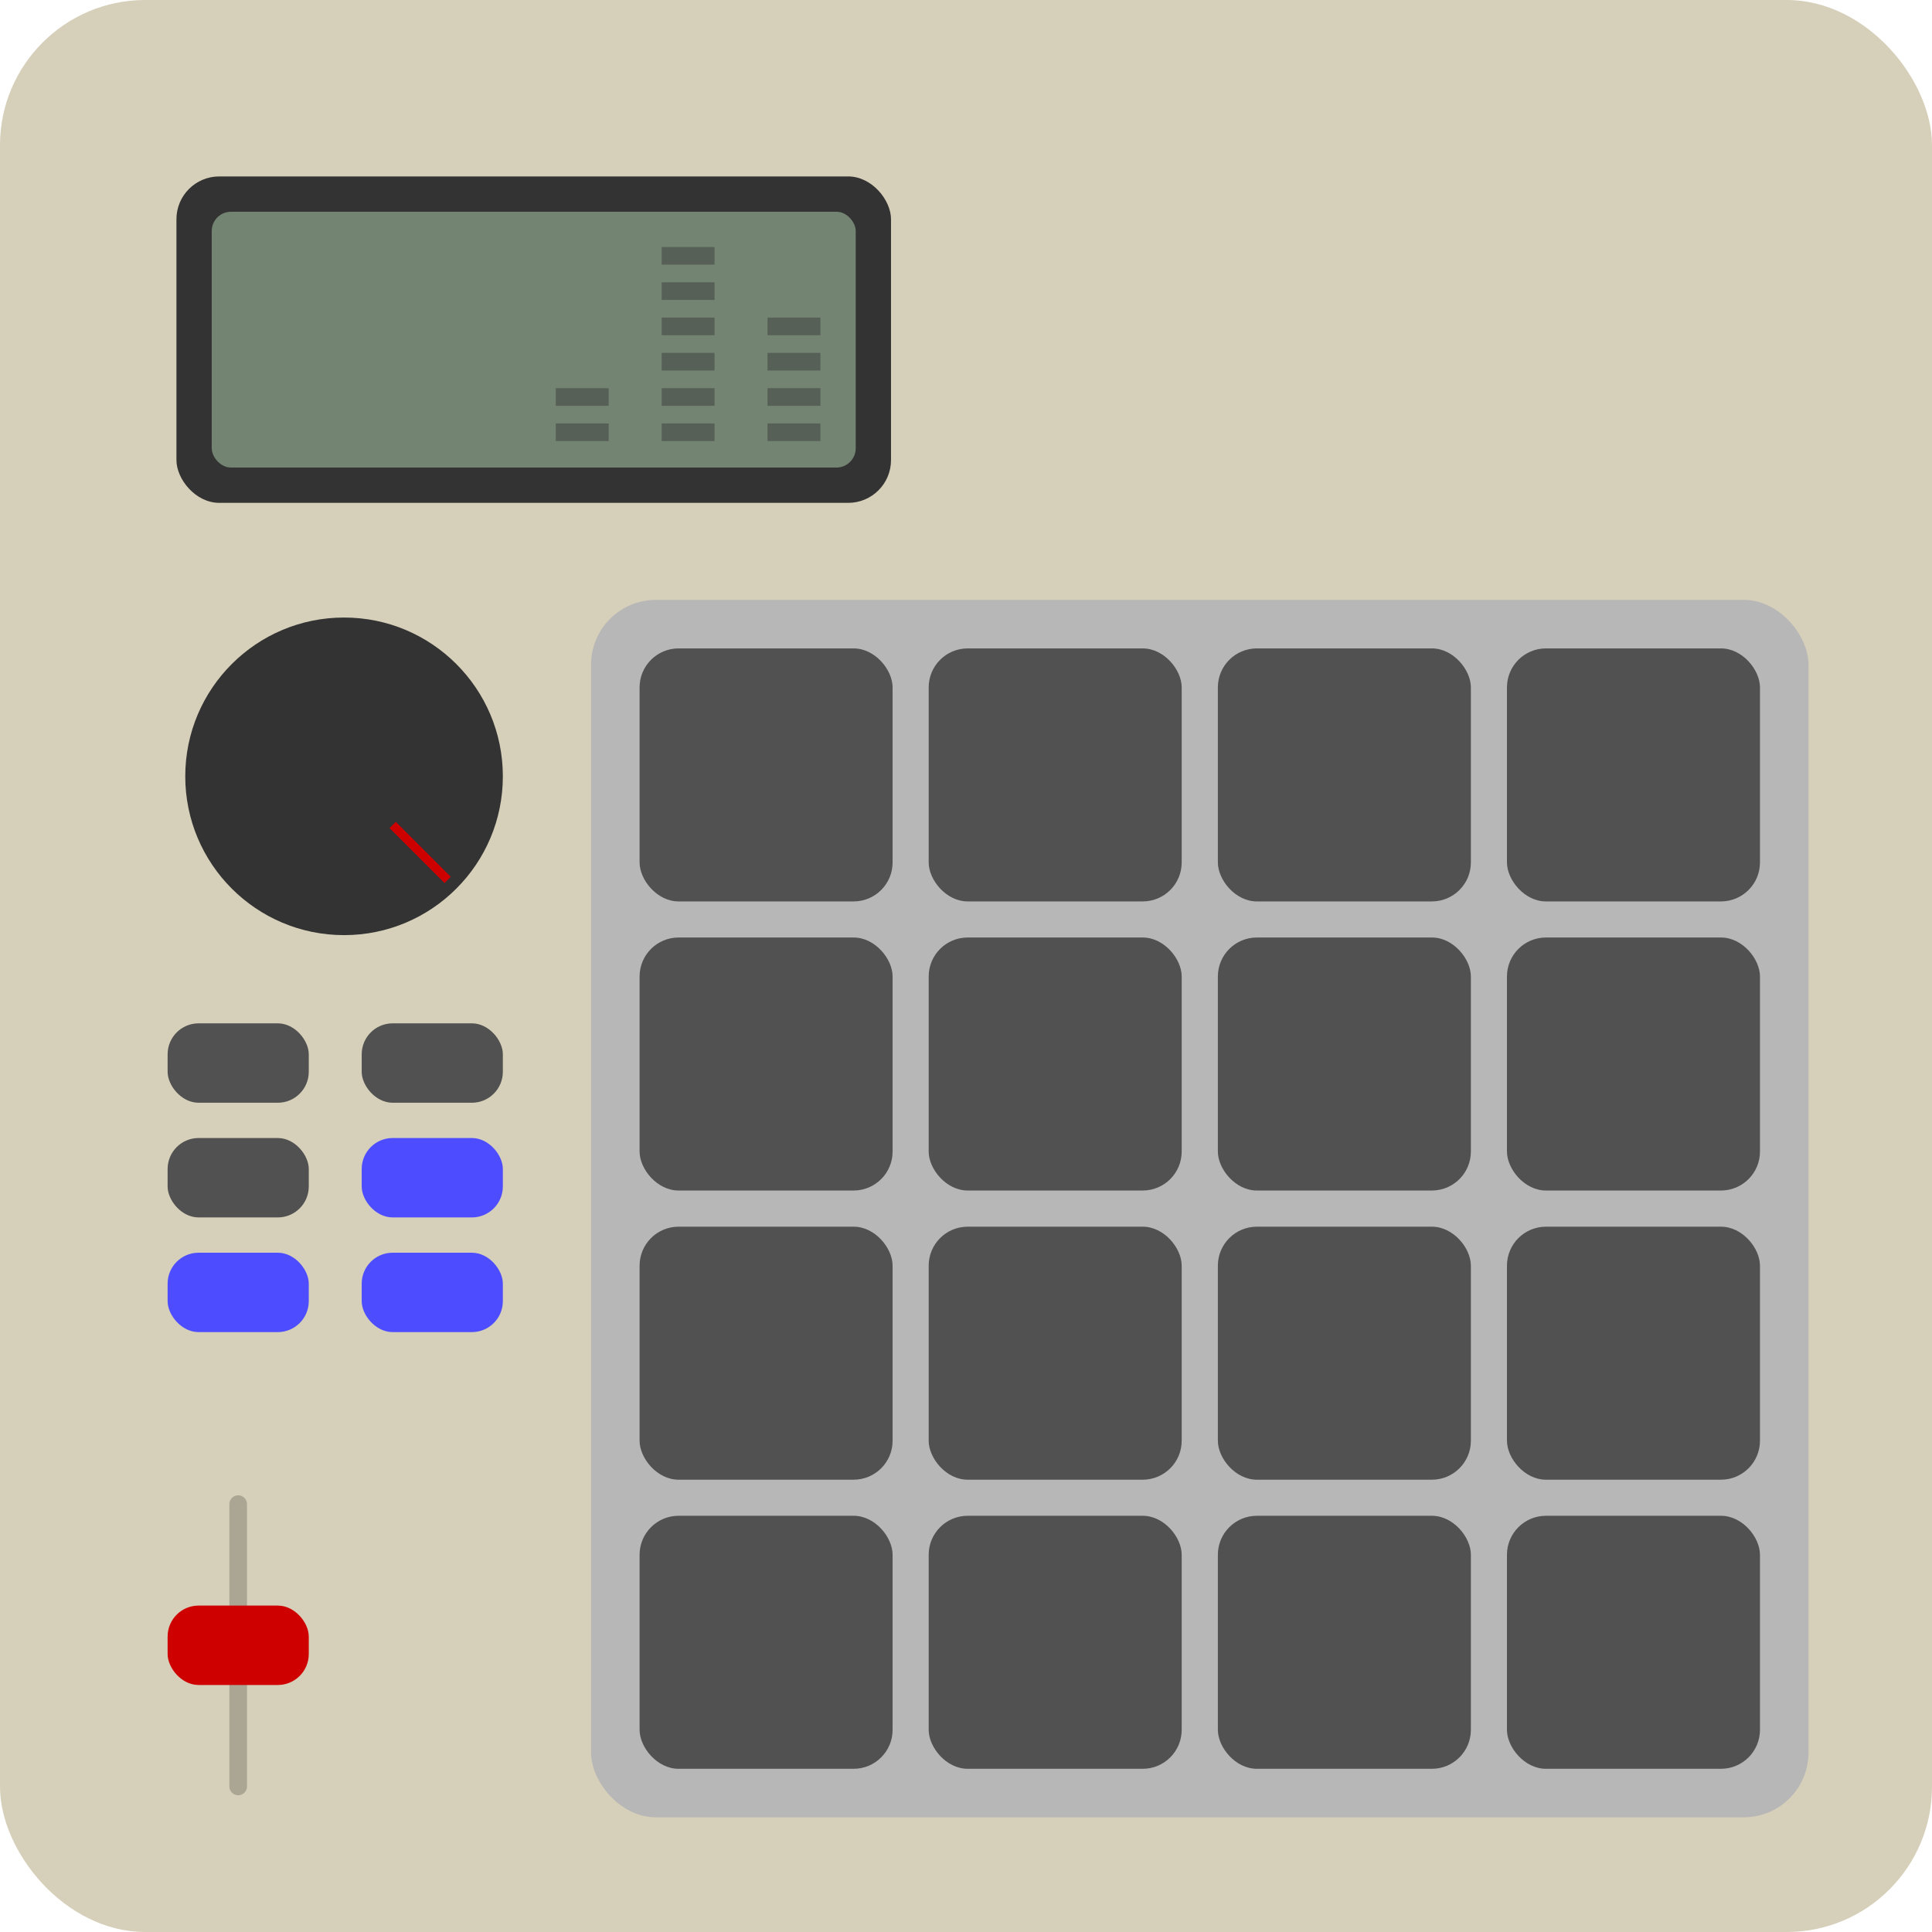 <svg id="Layer_1" data-name="Layer 1" xmlns="http://www.w3.org/2000/svg" viewBox="0 0 219 219"><defs><style>.cls-1{fill:#d6cfb9;}.cls-2{fill:#333;}.cls-3{fill:#b7b7b7;}.cls-4{fill:#515151;}.cls-5,.cls-6{fill:none;stroke-miterlimit:10;}.cls-5{stroke:#000;stroke-linecap:round;stroke-width:2px;opacity:0.2;}.cls-6{stroke:#ce0000;}.cls-7{fill:#4d4dff;}.cls-8{fill:#ce0000;}.cls-9{fill:#738472;}.cls-10{opacity:0.44;}</style></defs><title>akai</title><rect class="cls-1" width="219" height="219" rx="16.47" ry="16.47"/><rect class="cls-2" x="20" y="20" width="81" height="37" rx="4.85" ry="4.85"/><rect class="cls-3" x="67" y="68" width="138" height="138" rx="7.34" ry="7.34"/><rect class="cls-4" x="72.5" y="73.5" width="28.68" height="28.68" rx="4.42" ry="4.42"/><rect class="cls-4" x="105.27" y="73.5" width="28.68" height="28.68" rx="4.42" ry="4.42"/><rect class="cls-4" x="138.05" y="73.5" width="28.68" height="28.68" rx="4.42" ry="4.42"/><rect class="cls-4" x="170.82" y="73.5" width="28.68" height="28.68" rx="4.42" ry="4.42"/><rect class="cls-4" x="72.5" y="106.27" width="28.68" height="28.68" rx="4.42" ry="4.42"/><rect class="cls-4" x="105.27" y="106.27" width="28.68" height="28.68" rx="4.42" ry="4.42"/><rect class="cls-4" x="138.05" y="106.27" width="28.68" height="28.68" rx="4.42" ry="4.42"/><rect class="cls-4" x="170.82" y="106.27" width="28.68" height="28.68" rx="4.42" ry="4.42"/><rect class="cls-4" x="72.5" y="139.05" width="28.68" height="28.68" rx="4.42" ry="4.42"/><rect class="cls-4" x="105.27" y="139.05" width="28.68" height="28.68" rx="4.42" ry="4.42"/><rect class="cls-4" x="138.05" y="139.05" width="28.68" height="28.68" rx="4.42" ry="4.42"/><rect class="cls-4" x="170.82" y="139.05" width="28.68" height="28.68" rx="4.42" ry="4.42"/><rect class="cls-4" x="72.5" y="171.82" width="28.68" height="28.68" rx="4.42" ry="4.42"/><rect class="cls-4" x="105.27" y="171.82" width="28.68" height="28.68" rx="4.42" ry="4.42"/><rect class="cls-4" x="138.05" y="171.82" width="28.68" height="28.68" rx="4.42" ry="4.42"/><rect class="cls-4" x="170.82" y="171.82" width="28.68" height="28.68" rx="4.42" ry="4.42"/><line class="cls-5" x1="27" y1="170.5" x2="27" y2="202.5"/><circle class="cls-2" cx="39" cy="88" r="18"/><line class="cls-6" x1="44.51" y1="93.51" x2="50.74" y2="99.74"/><rect class="cls-4" x="41" y="116" width="16" height="9" rx="3.51" ry="3.51"/><rect class="cls-4" x="19" y="116" width="16" height="9" rx="3.51" ry="3.51"/><rect class="cls-7" x="41" y="129" width="16" height="9" rx="3.51" ry="3.51"/><rect class="cls-4" x="19" y="129" width="16" height="9" rx="3.51" ry="3.51"/><rect class="cls-7" x="41" y="142" width="16" height="9" rx="3.51" ry="3.51"/><rect class="cls-7" x="19" y="142" width="16" height="9" rx="3.51" ry="3.51"/><rect class="cls-8" x="19" y="182" width="16" height="9" rx="3.51" ry="3.51"/><rect class="cls-9" x="24" y="24" width="73" height="29" rx="2.19" ry="2.19"/><g class="cls-10"><rect class="cls-2" x="63" y="48" width="6" height="2"/></g><g class="cls-10"><rect class="cls-2" x="63" y="44" width="6" height="2"/></g><g class="cls-10"><rect class="cls-2" x="75" y="48" width="6" height="2"/></g><g class="cls-10"><rect class="cls-2" x="75" y="44" width="6" height="2"/></g><g class="cls-10"><rect class="cls-2" x="75" y="40" width="6" height="2"/></g><g class="cls-10"><rect class="cls-2" x="75" y="36" width="6" height="2"/></g><g class="cls-10"><rect class="cls-2" x="75" y="32" width="6" height="2"/></g><g class="cls-10"><rect class="cls-2" x="75" y="28" width="6" height="2"/></g><g class="cls-10"><rect class="cls-2" x="87" y="48" width="6" height="2"/></g><g class="cls-10"><rect class="cls-2" x="87" y="44" width="6" height="2"/></g><g class="cls-10"><rect class="cls-2" x="87" y="40" width="6" height="2"/></g><g class="cls-10"><rect class="cls-2" x="87" y="36" width="6" height="2"/></g></svg>